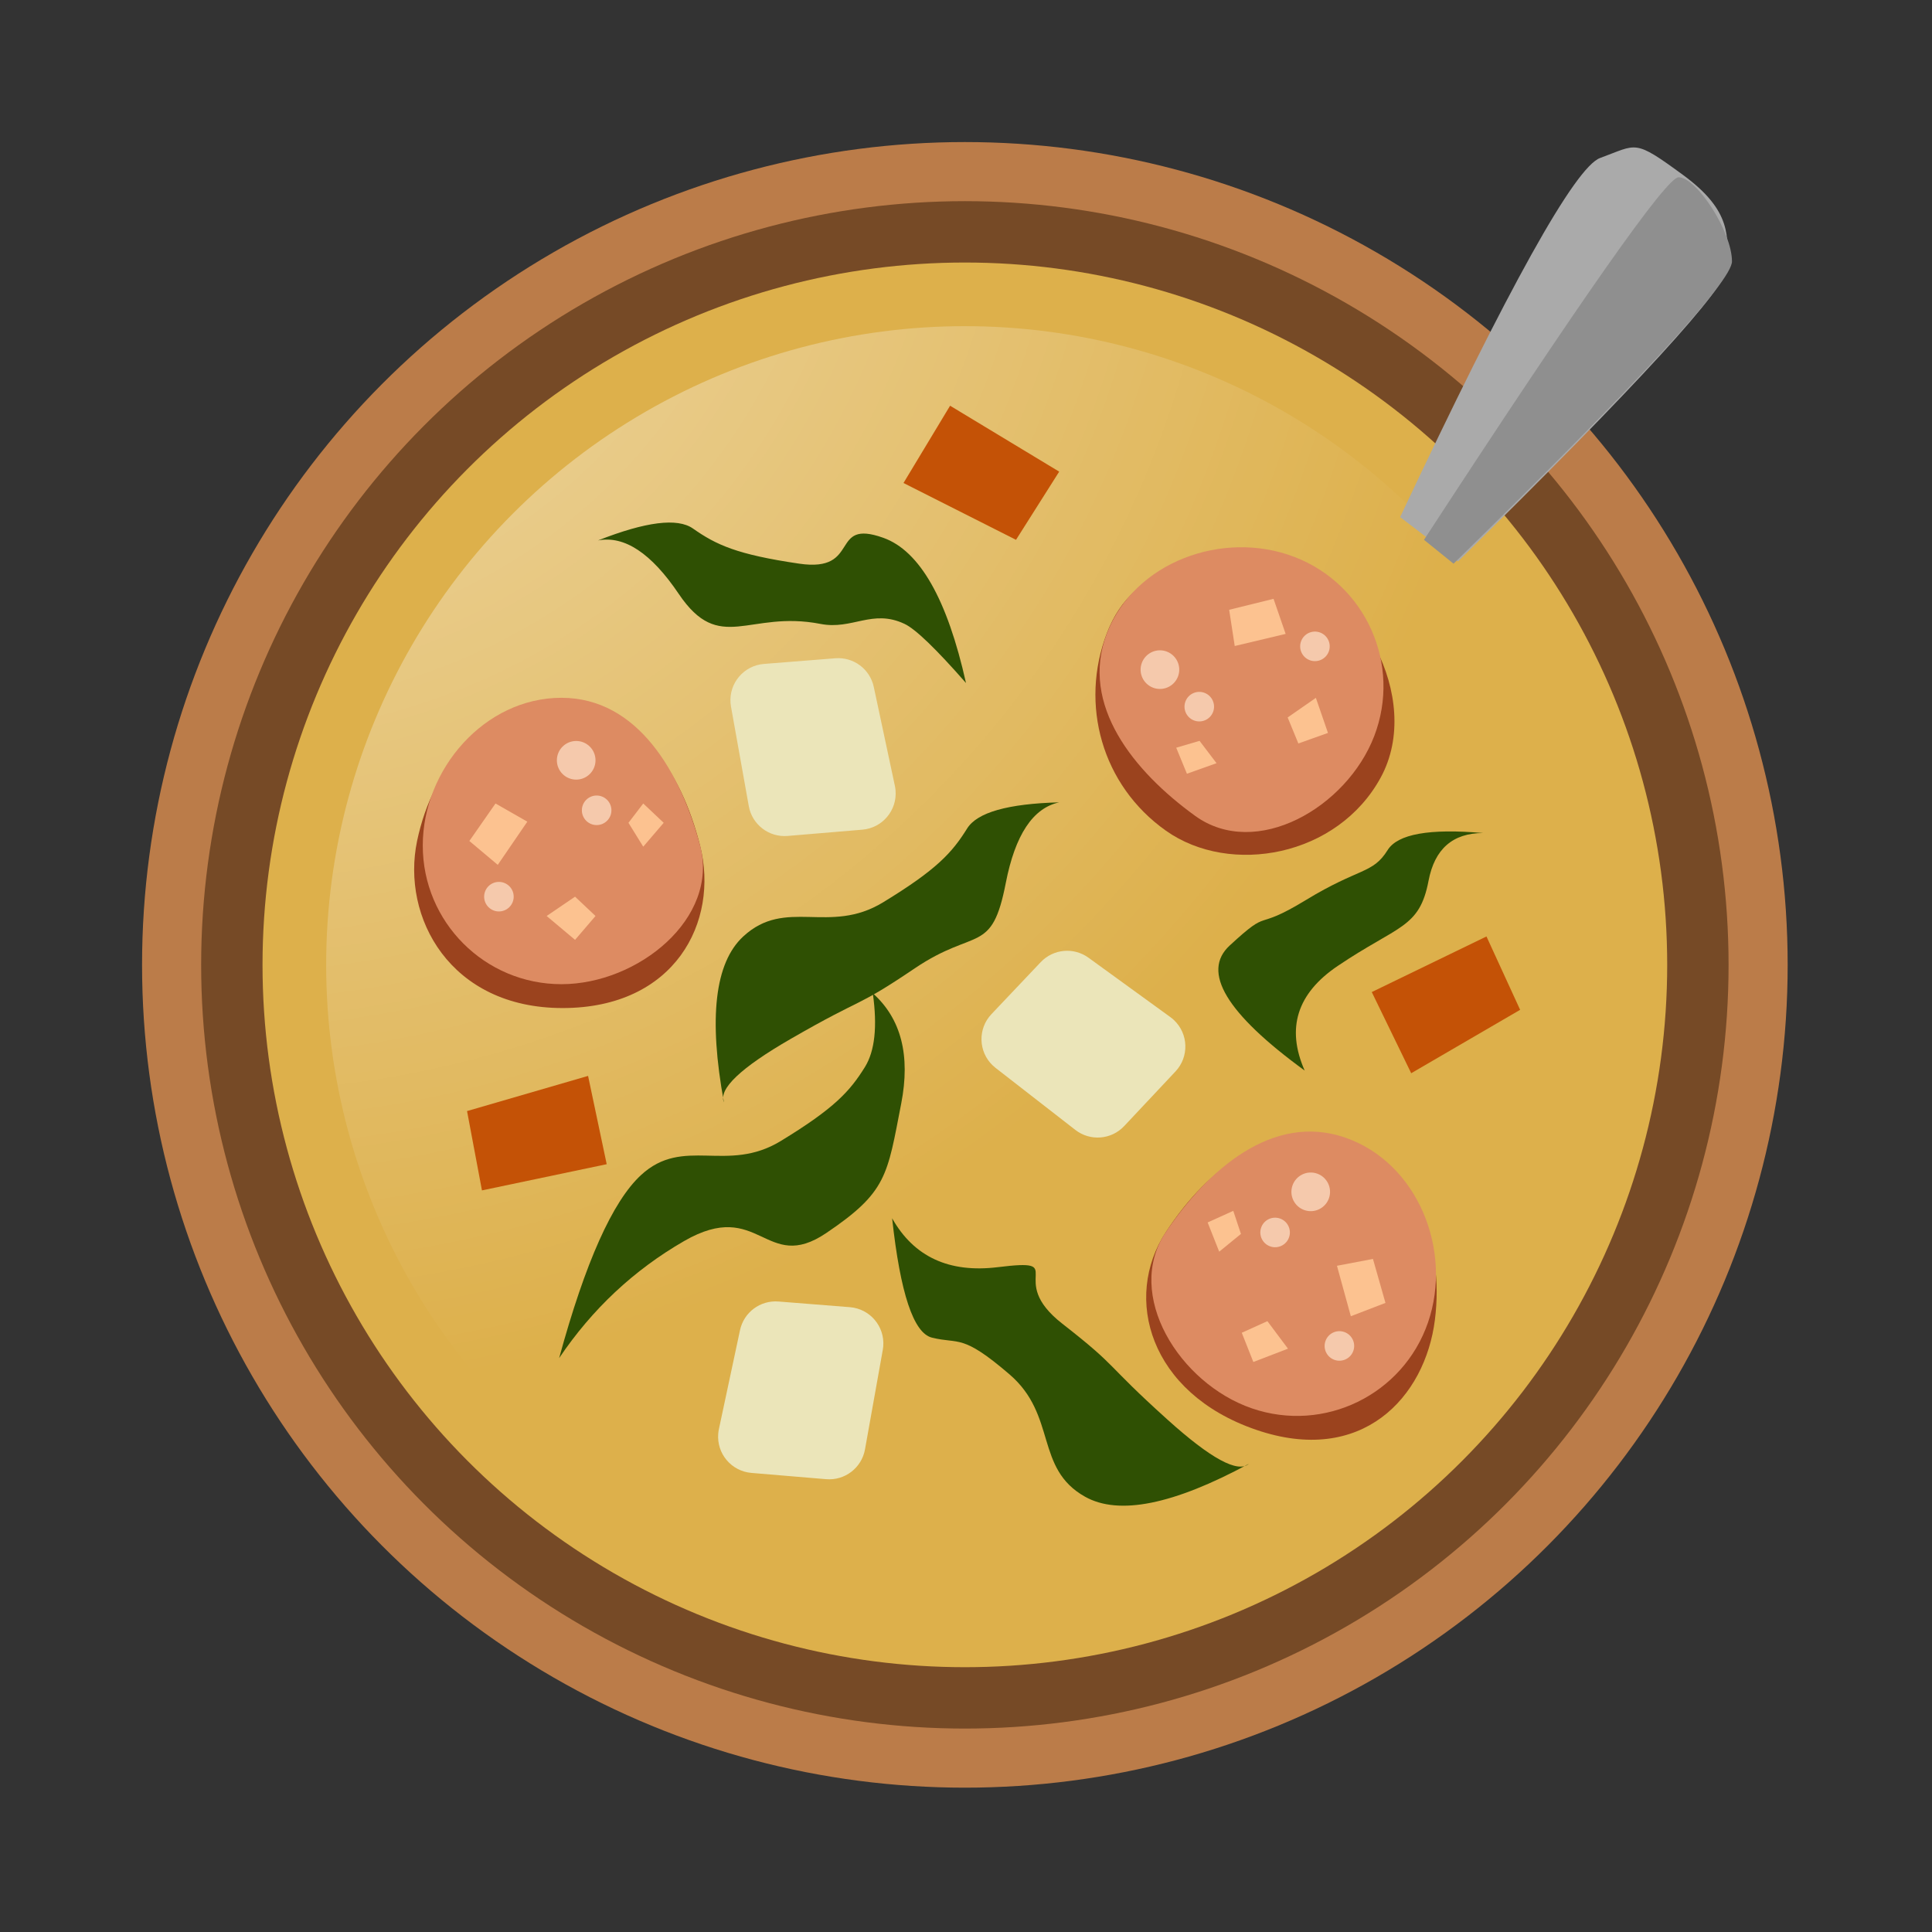 <?xml version="1.0" encoding="UTF-8"?>
<svg width="850px" height="850px" viewBox="0 0 850 850" version="1.1" xmlns="http://www.w3.org/2000/svg" xmlns:xlink="http://www.w3.org/1999/xlink">
    <rect x="0" y="0" width="850" height="850" fill="#333333" stroke="none"/>
    <title>soup1</title>
    <defs>
        <radialGradient cx="-8.809%" cy="-19.183%" fx="-8.809%" fy="-19.183%" r="103.359%" id="radialGradient-1">
            <stop stop-color="#FFFFFF" offset="0%"></stop>
            <stop stop-color="#FFFFFF" stop-opacity="0" offset="100%"></stop>
        </radialGradient>
    </defs>
    <g id="Page-4" stroke="none" stroke-width="1" fill="none" fill-rule="evenodd">
        <g id="Group-3" transform="translate(62, 61.881)">
            <circle id="bowl_outer" fill="#BB7C49" cx="362.5" cy="362.619" r="362"></circle>
            <circle id="bowl_inner" fill="#764A26" cx="362.5" cy="362.619" r="336"></circle>
            <circle id="broth" fill="#DDB04B" cx="362.5" cy="362.619" r="309"></circle>
            <circle id="highlight" fill="url(#radialGradient-1)" opacity="0.562" cx="362.5" cy="362.619" r="281"></circle>
            <path d="M554,165.619 C601.667,64.286 631,11.619 642,7.619 C658.5,1.619 656.594,-0.928 678.5,15.119 C700.406,31.167 698,42.619 698,55.619 C698,64.286 658.5,107.453 579.5,185.119 L554,165.619 Z" id="spoon1" fill="#AAAAAA"></path>
            <path d="M564.5,175.619 C633.833,69.286 671.167,16.119 676.5,16.119 C684.5,16.119 700,40.119 700,53.119 C700,61.786 659.167,106.119 577.5,186.119 L564.5,175.619 Z" id="spoon1" fill="#8F8F8F"></path>
        </g>
        <g id="Group-34" transform="translate(182.21, 307)">
            <g id="Group-33">
                <path d="M65.29,136.5 C114.79,136.5 134.29,98.5 125.79,65 C117.29,31.5 98.48,4 64.79,4 C31.101,4 8.29,29.5 1.29,63 C-5.71,96.5 15.79,136.5 65.29,136.5 Z" id="Oval" fill="#9B431E"></path>
                <path d="M64.79,126 C98.48,126 134.29,97 125.79,65 C117.29,33 98.48,0 64.79,0 C31.101,0 3.79,31.311 3.79,65 C3.79,98.689 31.101,126 64.79,126 Z" id="Oval" fill="#DD8B62"></path>
                <polygon id="Path-30" fill="#FCC290" points="24.29 63 35.79 46.5 49.79 54.5 36.79 73.5"></polygon>
                <circle id="Oval" fill="#F5C9AC" cx="37.29" cy="87.5" r="6.5"></circle>
                <circle id="Oval" fill="#F5C9AC" cx="71.29" cy="27.5" r="8.5"></circle>
                <circle id="Oval" fill="#F5C9AC" cx="80.29" cy="49.5" r="6.5"></circle>
                <polygon id="Path-30" fill="#FCC290" points="58.29 96 70.79 87.5 79.79 96 70.79 106.5"></polygon>
                <polygon id="Path-30" fill="#FCC290" points="94.29 55 100.79 46.5 109.79 55 100.79 65.5"></polygon>
            </g>
            <g id="Group-33" transform="translate(388.798, 257.717) scale(-1, 1) rotate(-19) translate(-388.798, -257.717) translate(324.298, 190.217)">
                <path d="M61.071,134.306 C110.571,134.306 135.29,98.5 126.79,65 C118.29,31.5 99.48,4 65.79,4 C32.101,4 9.29,29.5 2.29,63 C-4.71,96.5 11.571,134.306 61.071,134.306 Z" id="Oval" fill="#9B431E"></path>
                <path d="M65.79,126 C99.48,126 135.29,97 126.79,65 C118.29,33 99.48,0 65.79,0 C32.101,0 4.79,31.311 4.79,65 C4.79,98.689 32.101,126 65.79,126 Z" id="Oval" fill="#DD8B62"></path>
                <polygon id="Path-30" fill="#FCC290" points="25.29 63 36.79 46.5 50.79 54.5 37.79 73.5"></polygon>
                <circle id="Oval" fill="#F5C9AC" cx="38.29" cy="87.5" r="6.5"></circle>
                <circle id="Oval" fill="#F5C9AC" cx="72.29" cy="27.5" r="8.5"></circle>
                <circle id="Oval" fill="#F5C9AC" cx="81.29" cy="49.5" r="6.5"></circle>
                <polygon id="Path-30" fill="#FCC290" points="59.29 96 71.79 87.5 80.79 96 71.79 106.5"></polygon>
                <polygon id="Path-30" fill="#FCC290" points="95.29 55 101.79 46.5 110.79 55 101.79 65.5"></polygon>
            </g>
            <polygon id="Path-31" fill="#C45206" transform="translate(54.54, 193) rotate(137) translate(-54.54, -193) " points="20.29 197.5 69.79 222.5 88.79 192.5 40.79 163.5"></polygon>
            <polygon id="Path-31" fill="#C45206" transform="translate(453.54, 134) rotate(303) translate(-453.54, -134) " points="419.29 138.5 468.79 163.5 487.79 133.5 439.79 104.5"></polygon>
            <path d="M136.29,178 C129.466,140.873 132.299,116.54 144.79,105 C163.527,87.69 182.58,104.443 206.29,90 C230.001,75.557 236.69,68.093 243.29,57.5 C247.691,50.438 261.191,46.605 283.79,46 C272.241,48.477 264.408,60.311 260.29,81.5 C254.114,113.284 247.079,100.907 220.29,119 C193.502,137.093 198.986,130.854 165.79,150 C143.66,162.764 133.827,172.097 136.29,178 Z" id="Path-33" fill="#2F5003"></path>
            <path d="M391.79,164 C357.299,138.873 346.299,120.54 358.79,109 C377.527,91.69 368.58,103.443 392.29,89 C416.001,74.557 421.69,77.593 428.29,67 C432.691,59.938 446.691,57.438 470.29,59.5 C456.957,59.5 448.957,66.5 446.29,80.5 C442.29,101.5 433.079,99.907 406.29,118 C388.431,130.062 383.598,145.395 391.79,164 Z" id="Path-33" fill="#2F5003"></path>
        </g>
        <g id="Group-35" transform="translate(246, 178.5)">
            <g id="Group-33" transform="translate(301.767, 130.177) scale(-1, 1) rotate(69) translate(-301.767, -130.177) translate(233.767, 61.677)">
                <path d="M77.704,136.207 C117.188,131.012 142.009,89.905 133.509,56.405 C125.009,22.905 95.294,0.954 61.605,0.954 C27.915,0.954 15.049,28.839 8.049,62.339 C1.049,95.839 38.219,141.402 77.704,136.207 Z" id="Oval" fill="#9B431E"></path>
                <path d="M61.79,127 C95.48,127 131.29,98 122.79,66 C114.29,34 95.48,1 61.79,1 C28.101,1 0.79,32.311 0.79,66 C0.79,99.689 28.101,127 61.79,127 Z" id="Oval" fill="#DD8B62"></path>
                <polygon id="Path-30" fill="#FCC290" points="21.29 64 32.79 47.5 46.79 55.5 33.79 74.5"></polygon>
                <circle id="Oval" fill="#F5C9AC" cx="34.29" cy="88.5" r="6.5"></circle>
                <circle id="Oval" fill="#F5C9AC" cx="68.29" cy="28.5" r="8.5"></circle>
                <circle id="Oval" fill="#F5C9AC" cx="77.29" cy="50.5" r="6.5"></circle>
                <polygon id="Path-30" fill="#FCC290" points="55.29 97 67.79 88.5 76.79 97 67.79 107.5"></polygon>
                <polygon id="Path-30" fill="#FCC290" points="91.29 56 97.79 47.5 106.79 56 97.79 66.5"></polygon>
            </g>
            <polygon id="Path-31" fill="#C45206" points="151.5 34 201 59 220 29 172 0"></polygon>
            <path d="M70.289,450.238 L79.573,406.722 C81.248,398.87 88.483,393.475 96.486,394.11 L127.91,396.604 C136.719,397.303 143.293,405.011 142.594,413.82 C142.552,414.339 142.486,414.857 142.394,415.37 L134.565,459.153 C133.112,467.284 125.707,472.972 117.476,472.28 L84.598,469.52 C75.793,468.78 69.254,461.043 69.993,452.237 C70.05,451.565 70.149,450.897 70.289,450.238 Z" id="Path-32" fill="#EBE5B9"></path>
            <path d="M76.289,167.238 L85.573,123.722 C87.248,115.87 94.483,110.475 102.486,111.11 L133.91,113.604 C142.719,114.303 149.293,122.011 148.594,130.82 C148.552,131.339 148.486,131.857 148.394,132.37 L140.565,176.153 C139.112,184.284 131.707,189.972 123.476,189.28 L90.598,186.52 C81.793,185.78 75.254,178.043 75.993,169.237 C76.05,168.565 76.149,167.897 76.289,167.238 Z" id="Path-32" fill="#EBE5B9" transform="translate(112, 150.25) scale(-1, 1) translate(-112, -150.25) "></path>
            <path d="M195.289,297.238 L204.573,253.722 C206.248,245.87 213.483,240.475 221.486,241.11 L252.91,243.604 C261.719,244.303 268.293,252.011 267.594,260.82 C267.552,261.339 267.486,261.857 267.394,262.37 L259.565,306.153 C258.112,314.284 250.707,319.972 242.476,319.28 L209.598,316.52 C200.793,315.78 194.254,308.043 194.993,299.237 C195.05,298.565 195.149,297.897 195.289,297.238 Z" id="Path-32" fill="#EBE5B9" transform="translate(231, 280.25) scale(-1, 1) rotate(42) translate(-231, -280.25) "></path>
            <path d="M-7.10542736e-14,419 C11.509,376.873 23.509,350.04 36,338.5 C54.737,321.19 73.789,337.943 97.5,323.5 C121.211,309.057 127.9,301.593 134.5,291 C138.9,283.938 140.067,273.105 138,258.5 C150.451,269.644 154.617,285.811 150.5,307 C144.324,338.784 144.289,345.907 117.5,364 C90.711,382.093 88.195,348.354 55,367.5 C32.87,380.264 14.536,397.431 -7.10542736e-14,419 Z" id="Path-33" fill="#2F5003"></path>
            <path d="M149.351,474.434 C142.526,437.308 145.359,412.974 157.851,401.434 C176.587,384.124 195.64,400.877 219.351,386.434 C243.061,371.991 238.648,369.568 245.248,358.975 C249.649,351.913 268.095,351.773 300.587,358.555 C281.493,362.419 269.887,374.945 265.77,396.135 C259.594,427.919 260.139,397.341 233.351,415.434 C206.562,433.527 212.046,427.288 178.851,446.434 C156.72,459.198 146.887,468.531 149.351,474.434 Z" id="Path-33" fill="#2F5003" transform="translate(223.16, 414.003) rotate(252) translate(-223.16, -414.003) "></path>
            <path d="M39.265,150.429 C32.44,113.303 35.274,88.97 47.765,77.429 C66.502,60.119 62.572,87.87 86.283,73.427 C109.993,58.984 116.682,51.52 123.283,40.927 C127.683,33.865 141.183,30.032 163.783,29.427 C152.233,31.904 144.4,43.738 140.283,64.927 C134.107,96.711 114.807,83.397 88.018,101.49 C76.18,109.485 64.385,104.215 53.96,115.947 C50.425,119.924 45.527,131.418 39.265,150.429 Z" id="Path-33" fill="#2F5003" transform="translate(99.715, 89.928) scale(-1, 1) rotate(23) translate(-99.715, -89.928) "></path>
        </g>
    </g>
</svg>